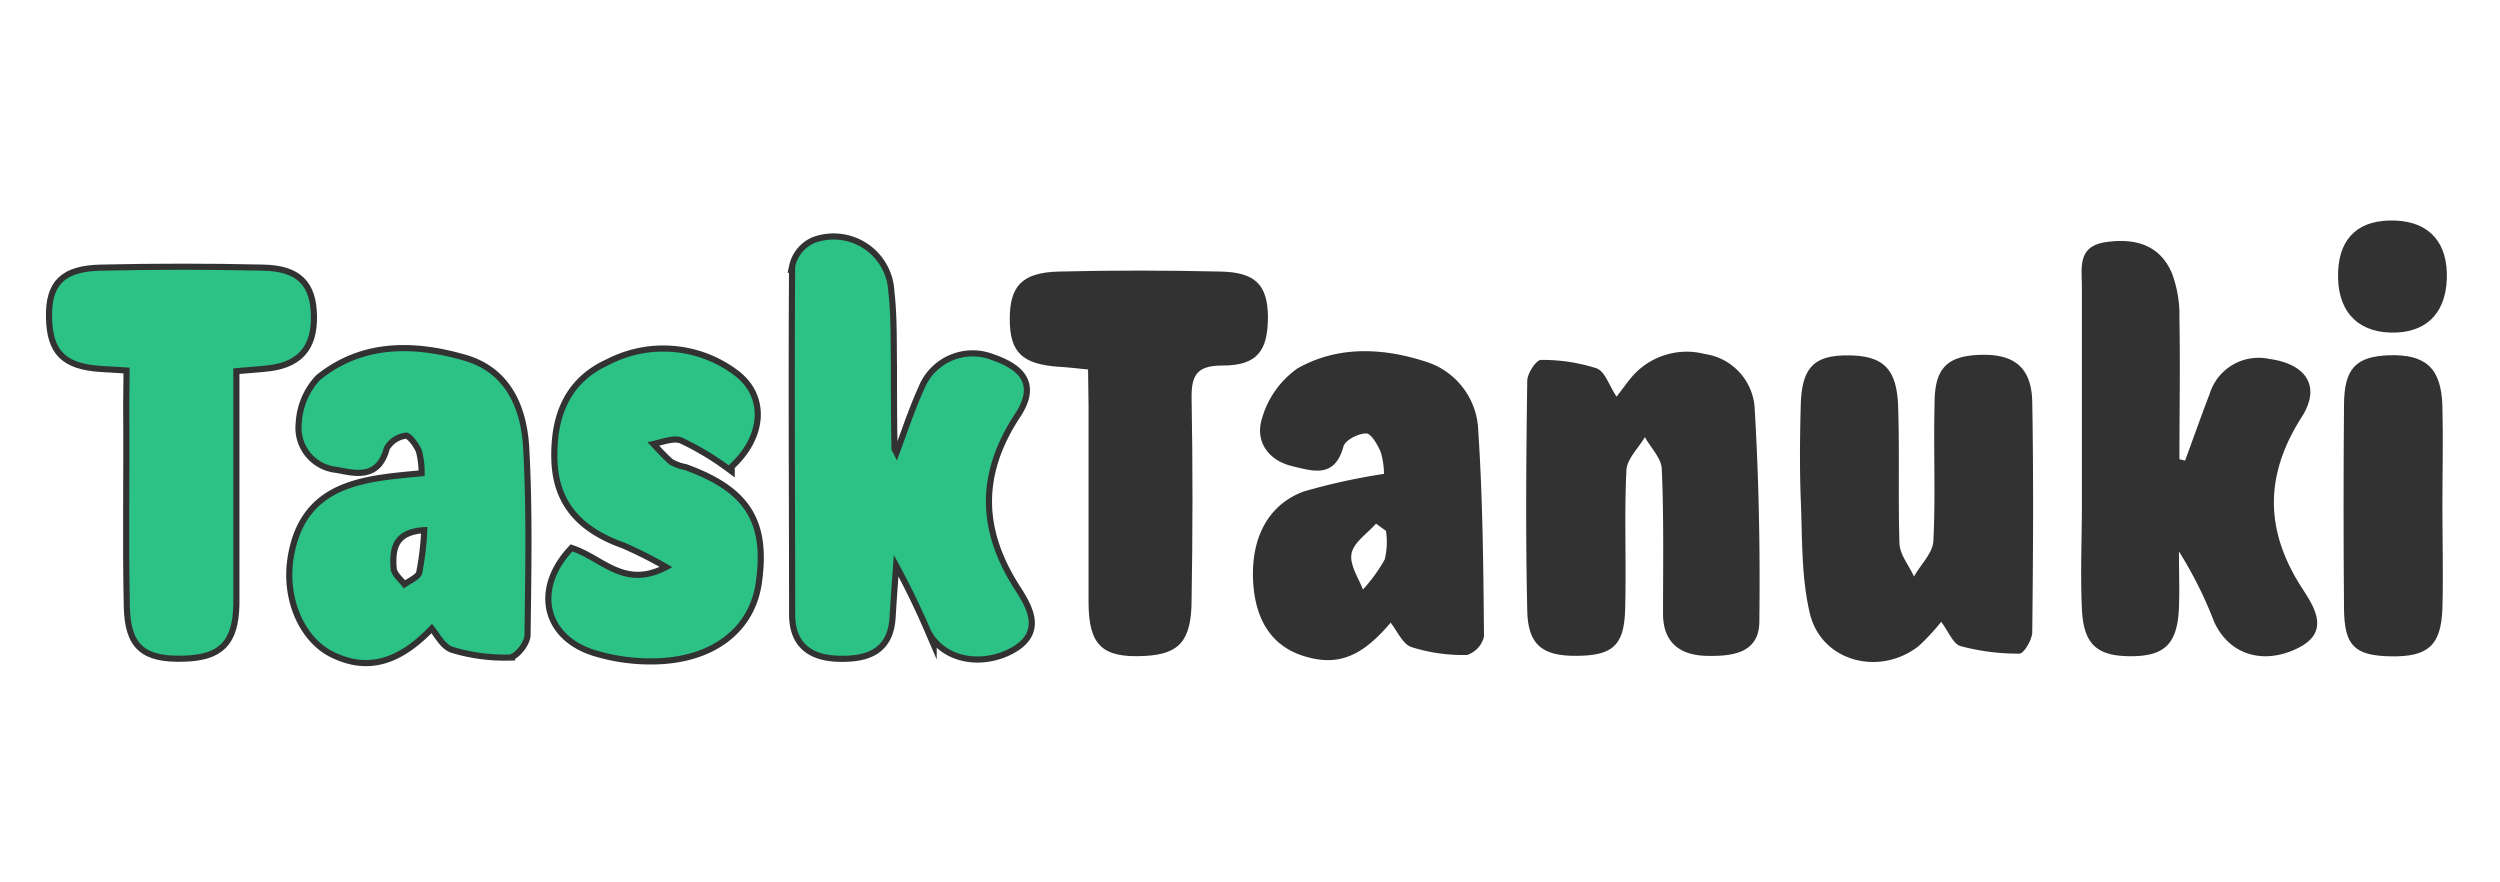 <svg id="Layer_1" data-name="Layer 1" xmlns="http://www.w3.org/2000/svg" viewBox="0 0 204.01 72"><defs><style>.cls-1{fill:none;stroke:#323232;stroke-miterlimit:10;}.cls-2{fill:#323232;}.cls-3{fill:#2cc185;}</style></defs><title>words_logo_o</title><path class="cls-1" d="M73.19,37.58c.82-2.17,1.4-4,2.22-5.8A4.26,4.26,0,0,1,81,29.41c2.48.86,3.27,2.17,1.84,4.34-3.29,5-3.1,9.69.1,14.56,1,1.59,1.91,3.4-.67,4.67-2.37,1.16-5.22.6-6.33-1.59a65.73,65.73,0,0,0-3-6.09c-.12,1.69-.25,3.38-.35,5.07-.16,2.6-1.84,3.18-4.08,3.14s-3.61-1-3.62-3.36c0-9.46-.07-18.93,0-28.39a2.75,2.75,0,0,1,1.6-1.94,4.47,4.47,0,0,1,6,4c.23,2,.18,4.1.21,6.15,0,2.23,0,4.46.05,6.7C72.76,36.79,72.9,36.94,73.19,37.58Z"/><path class="cls-1" d="M35.25,50.91c-2.79,3-5.33,3.64-8.09,2.25-2.3-1.16-3.75-4.37-3.18-7.7,1-5.94,5.88-6.16,10.67-6.61a7.24,7.24,0,0,0-.23-2.13c-.25-.58-.89-1.45-1.29-1.42a2.35,2.35,0,0,0-1.8,1.19c-.6,2.31-2.18,1.93-3.79,1.61a3.2,3.2,0,0,1-2.91-3.58A5.59,5.59,0,0,1,26.13,31c3.52-2.84,7.67-2.75,11.77-1.56,3.43,1,4.61,4,4.79,7.1.28,5.08.17,10.18.11,15.27,0,.57-.81,1.59-1.26,1.6A14.54,14.54,0,0,1,37,52.8C36.28,52.59,35.83,51.57,35.25,50.91ZM34.88,43c-2.84.07-3.15,1.66-3,3.45.06.56.7,1.05,1.08,1.57.52-.4,1.36-.72,1.49-1.22A23.35,23.35,0,0,0,34.88,43Z"/><path class="cls-1" d="M10.58,30l-2.33-.14c-2.9-.19-3.94-1.23-4-3.93s1-3.77,4-3.84q6.62-.15,13.22,0c2.79.06,3.86,1.2,3.9,3.71s-1.09,3.84-3.87,4.05l-2.46.21V42.93c0,2.15,0,4.29,0,6.43-.08,3-1.16,4.06-4.06,4.14-3.14.09-4.31-.84-4.38-4-.12-5.45,0-10.9-.05-16.35Z"/><path class="cls-1" d="M46.71,45c2.47.87,4.38,3.52,8.15,1.28a35.13,35.13,0,0,0-3.9-2c-3.26-1.16-5.37-3.12-5.47-6.78-.09-3.4.95-6.24,4.2-7.72a9.61,9.61,0,0,1,10.19.82c2.46,1.81,2.21,5-.42,7.37a22.76,22.76,0,0,0-3.82-2.27c-.78-.28-1.86.23-2.81.38.6.61,1.15,1.27,1.8,1.82a4,4,0,0,0,1.25.46c4.92,1.79,6.48,4.25,5.8,9.13-.51,3.7-3.54,6.11-8.18,6.23a15.47,15.47,0,0,1-5-.69C44.64,51.79,43.86,48.1,46.71,45Z"/><path class="cls-2" d="M178.31,37.59c.67-1.81,1.31-3.64,2-5.43a4.18,4.18,0,0,1,4.88-2.87c3,.41,4.24,2.24,2.64,4.74-3.07,4.81-3,9.3.05,14,1.06,1.63,2.37,3.7-.67,5-2.67,1.18-5.34.34-6.53-2.29A32.89,32.89,0,0,0,177.81,45c0,1.54.06,3.09,0,4.62-.13,2.92-1.16,3.93-3.92,3.93s-3.87-.95-4-3.87,0-5.72,0-8.58V23.41c0-1.58-.39-3.33,2-3.66s4.37.25,5.35,2.55a9.78,9.78,0,0,1,.61,3.66c.07,3.83,0,7.67,0,11.51Z"/><path class="cls-2" d="M158.41,50.74a17.06,17.06,0,0,1-1.86,2c-3.22,2.49-7.94,1.22-8.86-2.69-.71-3-.61-6.18-.74-9.28-.1-2.59-.07-5.18,0-7.77.09-3,1.09-4,3.79-4,2.86,0,4,1,4.15,4,.13,3.75,0,7.5.11,11.25,0,1,.78,1.87,1.19,2.8.55-1,1.53-1.91,1.58-2.9.19-3.74,0-7.5.1-11.25,0-2.82,1-3.83,3.62-3.94,2.86-.12,4.3,1,4.35,3.86.11,6.25.07,12.5,0,18.75,0,.62-.68,1.77-1.05,1.77a18.21,18.21,0,0,1-4.82-.62C159.37,52.52,159,51.53,158.41,50.74Z"/><path class="cls-2" d="M131.92,32.37c.49-.64.8-1.07,1.13-1.48a5.91,5.91,0,0,1,6.08-2,4.75,4.75,0,0,1,4.06,4.45c.34,5.77.45,11.57.38,17.35,0,2.61-2.18,2.88-4.32,2.83s-3.53-1.07-3.54-3.41c0-3.93.07-7.86-.1-11.78,0-.91-.9-1.78-1.38-2.66-.53.9-1.47,1.79-1.51,2.72-.18,3.74,0,7.49-.1,11.24-.06,2.92-.93,3.79-3.59,3.88-3.08.11-4.34-.78-4.4-3.69-.14-6.25-.09-12.5,0-18.74,0-.61.73-1.71,1.12-1.71a14.51,14.51,0,0,1,4.55.69C131,30.34,131.3,31.46,131.92,32.37Z"/><path class="cls-2" d="M112.94,38.67a6.51,6.51,0,0,0-.27-1.79c-.26-.6-.79-1.52-1.18-1.51-.66,0-1.72.55-1.86,1.07-.72,2.64-2.52,2-4.26,1.58-2-.52-2.94-2.11-2.39-3.86a7.52,7.52,0,0,1,2.89-4.09c3.25-1.85,6.91-1.71,10.44-.57a6.1,6.1,0,0,1,4.32,5.63c.37,5.6.42,11.21.47,16.82a2.11,2.11,0,0,1-1.38,1.5,14.11,14.11,0,0,1-4.53-.64c-.71-.23-1.15-1.28-1.71-2-2.41,2.87-4.43,3.61-7.23,2.68-2.54-.85-3.89-3-4-6.29s1.2-6,4.13-7.09A51.16,51.16,0,0,1,112.94,38.67Zm.16,4.65-.81-.59c-.71.81-1.83,1.53-2,2.45s.58,2,.93,2.93A13.1,13.1,0,0,0,113,45.65,6,6,0,0,0,113.1,43.32Z"/><path class="cls-2" d="M88.79,30.15c-1-.1-1.69-.18-2.39-.22-3-.21-4-1.19-4-3.89s1-3.8,4-3.88c4.4-.11,8.8-.1,13.21,0,2.85.06,3.82,1.09,3.86,3.67,0,2.83-.88,4-3.74,4-2.13,0-2.52.86-2.49,2.73.1,5.44.09,10.89,0,16.34,0,3.41-1,4.49-3.86,4.63-3.41.17-4.53-.85-4.55-4.33,0-5.36,0-10.72,0-16.08Z"/><path class="cls-3" d="M73.19,37.58c.82-2.17,1.4-4,2.22-5.8A4.26,4.26,0,0,1,81,29.41c2.48.86,3.27,2.17,1.84,4.34-3.29,5-3.1,9.69.1,14.56,1,1.59,1.91,3.4-.67,4.67-2.37,1.16-5.22.6-6.33-1.59a65.73,65.73,0,0,0-3-6.09c-.12,1.69-.25,3.38-.35,5.07-.16,2.6-1.84,3.18-4.08,3.14s-3.61-1-3.62-3.36c0-9.46-.07-18.93,0-28.39a2.75,2.75,0,0,1,1.6-1.94,4.47,4.47,0,0,1,6,4c.23,2,.18,4.1.21,6.15,0,2.23,0,4.46.05,6.7C72.76,36.79,72.9,36.94,73.19,37.58Z"/><path class="cls-3" d="M35.25,50.91c-2.79,3-5.33,3.64-8.09,2.25-2.3-1.16-3.75-4.37-3.18-7.7,1-5.94,5.88-6.16,10.67-6.61a7.24,7.24,0,0,0-.23-2.13c-.25-.58-.89-1.45-1.29-1.42a2.35,2.35,0,0,0-1.8,1.19c-.6,2.31-2.18,1.93-3.79,1.61a3.2,3.2,0,0,1-2.91-3.58A5.59,5.59,0,0,1,26.13,31c3.52-2.84,7.67-2.75,11.77-1.56,3.43,1,4.61,4,4.79,7.1.28,5.08.17,10.18.11,15.27,0,.57-.81,1.59-1.26,1.6A14.54,14.54,0,0,1,37,52.8C36.28,52.59,35.83,51.57,35.25,50.91ZM34.88,43c-2.84.07-3.15,1.66-3,3.45.06.56.7,1.05,1.08,1.57.52-.4,1.36-.72,1.49-1.22A23.35,23.35,0,0,0,34.88,43Z"/><path class="cls-3" d="M10.58,30l-2.33-.14c-2.9-.19-3.94-1.23-4-3.93s1-3.77,4-3.84q6.62-.15,13.22,0c2.79.06,3.86,1.2,3.9,3.71s-1.09,3.84-3.87,4.05l-2.46.21V42.93c0,2.15,0,4.29,0,6.43-.08,3-1.16,4.06-4.06,4.14-3.14.09-4.31-.84-4.38-4-.12-5.45,0-10.9-.05-16.35Z"/><path class="cls-3" d="M46.71,45c2.47.87,4.38,3.52,8.15,1.28a35.13,35.13,0,0,0-3.9-2c-3.26-1.16-5.37-3.12-5.47-6.78-.09-3.4.95-6.24,4.2-7.72a9.61,9.61,0,0,1,10.19.82c2.46,1.81,2.21,5-.42,7.37a22.76,22.76,0,0,0-3.82-2.27c-.78-.28-1.86.23-2.81.38.6.61,1.15,1.27,1.8,1.82a4,4,0,0,0,1.25.46c4.92,1.79,6.48,4.25,5.8,9.13-.51,3.7-3.54,6.11-8.18,6.23a15.47,15.47,0,0,1-5-.69C44.64,51.79,43.86,48.1,46.71,45Z"/><path class="cls-2" d="M199.31,41.4c0,2.76.08,5.52,0,8.28-.11,3-1.18,3.93-4.2,3.88s-3.8-.91-3.83-3.9q-.07-8.28,0-16.57c0-3.06,1-4,3.68-4.1,3-.09,4.25,1.05,4.35,4.12C199.38,35.87,199.31,38.64,199.31,41.4Z"/><path class="cls-2" d="M195.51,18c2.77.12,4.27,1.85,4.16,4.77s-1.81,4.45-4.61,4.37-4.4-1.89-4.26-5C190.92,19.33,192.56,17.87,195.51,18Z"/></svg>